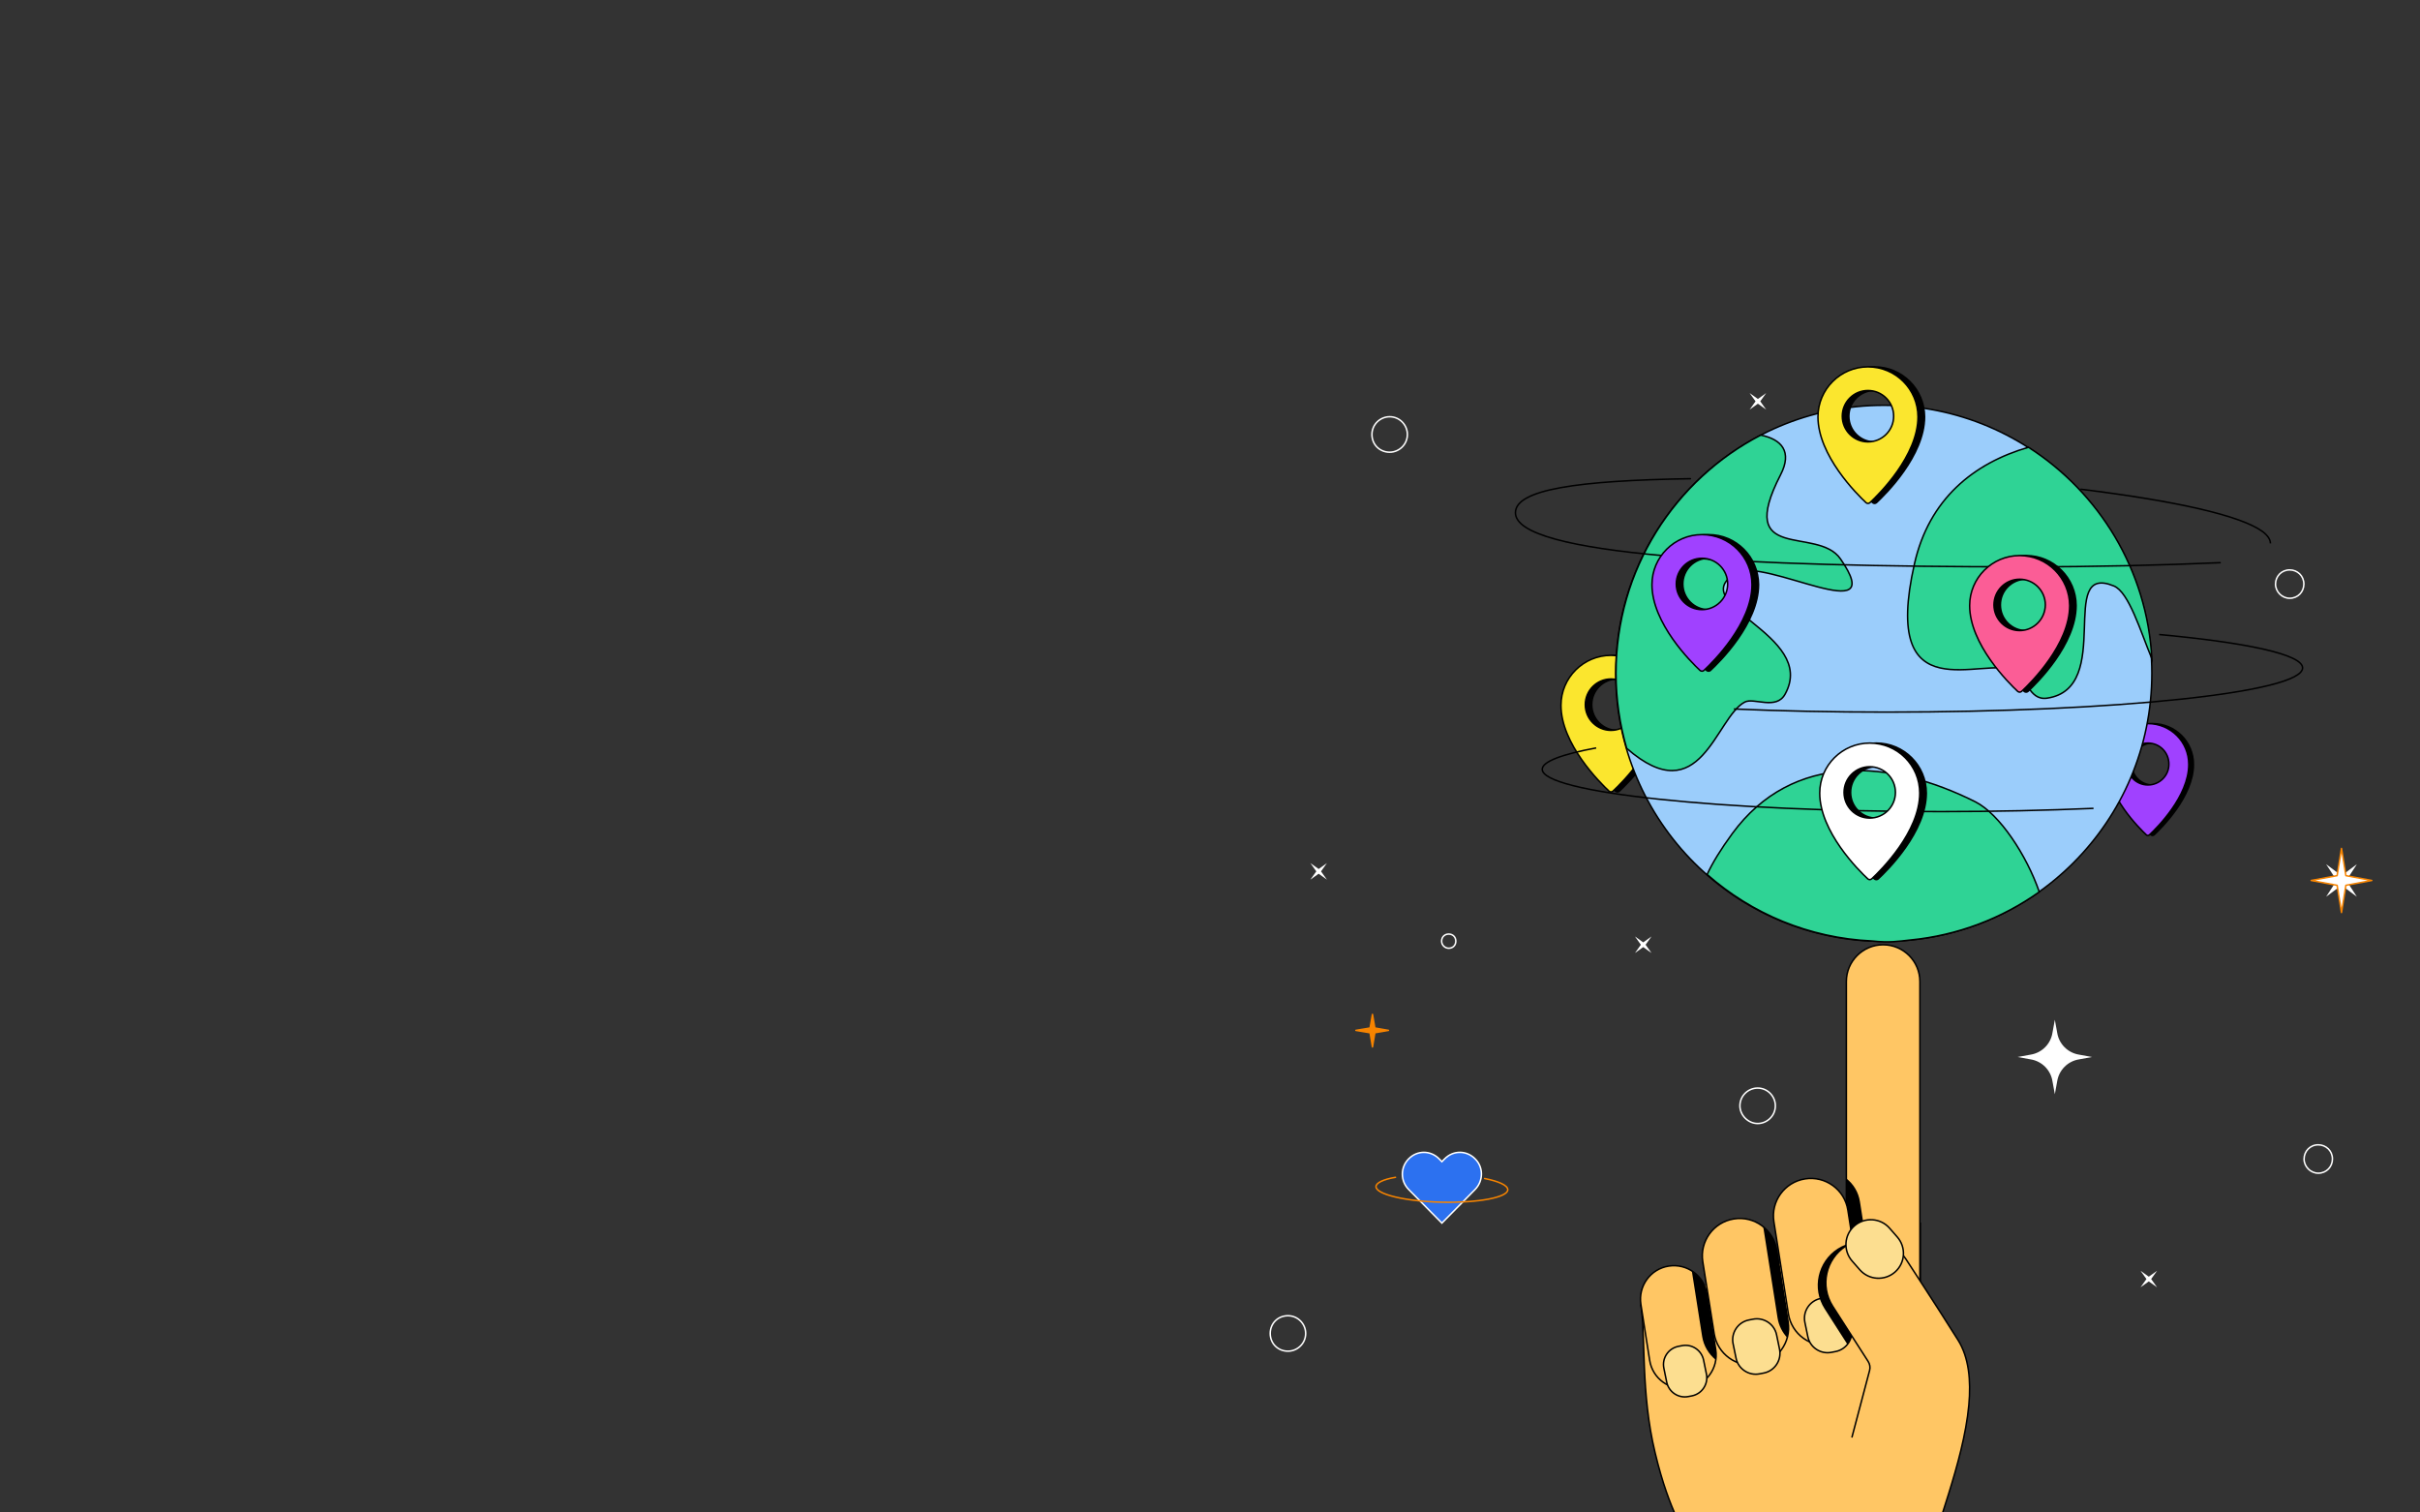 <svg width="1440" height="900" viewBox="0 0 1440 900" fill="none" xmlns="http://www.w3.org/2000/svg">
<rect x="0" y="0" width="1440" height="900" fill="#333333" stroke="none"/>
<g clip-path="url(#clip0_2429_8552)">
<path d="M1222.71 651.12L1221.3 643.384C1220.25 636.703 1214.98 631.429 1208.29 630.374L1200.56 628.967L1208.29 627.561C1214.98 626.506 1220.25 621.231 1221.3 614.55L1222.71 606.814L1224.12 614.55C1225.17 621.231 1230.45 626.506 1237.13 627.561L1244.86 628.967L1237.13 630.374C1230.45 631.429 1225.17 636.703 1224.12 643.384L1222.71 651.12Z" fill="white"/>
<path d="M766.379 804.016C772.005 804.016 776.928 799.444 776.928 793.467C776.928 787.84 772.356 782.917 766.379 782.917C760.401 782.917 755.83 787.489 755.83 793.467C755.83 799.444 760.401 804.016 766.379 804.016Z" stroke="white" stroke-width="0.894" stroke-miterlimit="10" stroke-linejoin="round"/>
<path d="M826.907 269.079C832.534 269.079 837.457 264.507 837.457 258.53C837.457 252.903 832.885 247.98 826.907 247.98C821.281 247.98 816.358 252.552 816.358 258.53C816.358 264.507 820.93 269.079 826.907 269.079Z" stroke="white" stroke-width="0.894" stroke-miterlimit="10" stroke-linejoin="round"/>
<path d="M1273.7 766.015L1277.22 761.092L1273.7 756.169L1278.62 759.685L1283.55 756.169L1280.03 761.092L1283.55 766.015L1278.62 762.498L1273.7 766.015Z" fill="white"/>
<path d="M972.871 567.085L976.387 562.162L972.871 557.24L977.793 560.756L982.716 557.24L979.2 562.162L982.716 567.085L977.793 563.569L972.871 567.085Z" fill="white"/>
<path d="M1041.1 243.735L1044.62 238.813L1041.1 233.89L1046.02 237.406L1050.95 233.89L1047.43 238.813L1050.95 243.735L1046.02 240.219L1041.1 243.735Z" fill="white"/>
<path d="M1050.65 456.554L1056.61 455.56L1057.61 449.592L1058.6 455.56L1064.57 456.554L1058.6 457.549L1057.61 463.516L1056.61 457.549L1050.65 456.554Z" fill="white"/>
<path d="M779.735 523.429L783.252 518.506L779.735 513.583L784.658 517.1L789.581 513.583L786.065 518.506L789.581 523.429L784.658 519.913L779.735 523.429Z" fill="white"/>
<path d="M816.673 622.967L815.267 614.528L806.828 613.121L815.267 611.715L816.673 603.627L818.08 611.715L826.168 613.121L818.08 614.528L816.673 622.967Z" fill="#F78400" stroke="#F78400" stroke-width="0.894" stroke-miterlimit="10" stroke-linejoin="round"/>
<path d="M1052.27 790.824L1051.62 787.221C1051.12 784.11 1048.67 781.654 1045.56 781.163L1041.96 780.508L1045.56 779.853C1048.67 779.361 1051.12 776.905 1051.62 773.794L1052.27 770.192L1052.93 773.794C1053.42 776.905 1055.87 779.361 1058.98 779.853L1062.59 780.508L1058.98 781.163C1055.87 781.654 1053.42 784.11 1052.93 787.221L1052.27 790.824Z" fill="white" stroke="black" stroke-width="0.894" stroke-miterlimit="10" stroke-linejoin="round"/>
<path d="M1045.86 668.55C1051.49 668.55 1056.41 663.979 1056.41 658.001C1056.41 652.375 1051.84 647.452 1045.86 647.452C1040.24 647.452 1035.32 652.023 1035.32 658.001C1035.32 663.627 1040.24 668.55 1045.86 668.55Z" stroke="white" stroke-width="0.894" stroke-miterlimit="10" stroke-linejoin="round"/>
<path d="M1032.48 890.142C1035.29 890.142 1037.75 887.68 1037.75 884.867C1037.75 882.054 1035.29 879.593 1032.48 879.593C1029.67 879.593 1027.2 882.054 1027.2 884.867C1027.56 888.032 1029.67 890.142 1032.48 890.142Z" stroke="#F8BC20" stroke-width="0.894" stroke-miterlimit="10" stroke-linejoin="round"/>
<path d="M1379.46 698.101C1384.38 698.101 1387.9 694.233 1387.9 689.662C1387.9 684.739 1384.03 681.222 1379.46 681.222C1374.54 681.222 1371.02 685.09 1371.02 689.662C1371.02 694.233 1374.89 698.101 1379.46 698.101Z" stroke="white" stroke-width="0.894" stroke-miterlimit="10" stroke-linejoin="round"/>
<path d="M862.046 564.255C864.507 564.255 866.265 562.497 866.265 560.036C866.265 557.574 864.507 555.816 862.046 555.816C859.584 555.816 857.826 557.574 857.826 560.036C857.826 562.497 859.936 564.255 862.046 564.255Z" stroke="white" stroke-width="0.894" stroke-miterlimit="10" stroke-linejoin="round"/>
<path d="M1188.6 434.774C1191.06 434.774 1192.82 433.016 1192.82 430.555C1192.82 428.093 1191.06 426.335 1188.6 426.335C1186.14 426.335 1184.38 428.093 1184.38 430.555C1184.03 432.665 1186.14 434.774 1188.6 434.774Z" stroke="#F8BC20" stroke-width="0.894" stroke-miterlimit="10" stroke-linejoin="round"/>
<path d="M1384.15 533.589L1390.42 523.925L1384.15 514.261L1393.29 521.052L1402.43 514.261L1396.16 523.925L1402.43 533.589L1393.29 526.798L1384.15 533.589Z" fill="white"/>
<path d="M1393.29 542.992L1390.68 526.798L1375.27 523.925L1390.68 521.051L1393.29 504.857L1395.9 521.051L1411.31 523.925L1395.9 526.798L1393.29 542.992Z" fill="white" stroke="#F78400" stroke-width="0.894" stroke-miterlimit="10" stroke-linejoin="round"/>
<path d="M1362.46 355.997C1367.38 355.997 1370.9 352.129 1370.9 347.557C1370.9 342.634 1367.03 339.118 1362.46 339.118C1357.54 339.118 1354.02 342.986 1354.02 347.557C1354.02 352.129 1357.89 355.997 1362.46 355.997Z" stroke="white" stroke-width="0.894" stroke-miterlimit="10" stroke-linejoin="round"/>
<path d="M1176.4 285.606L1175.53 280.851C1174.88 276.744 1171.64 273.502 1167.54 272.854L1162.78 271.989L1167.54 271.125C1171.64 270.476 1174.88 267.234 1175.53 263.127L1176.4 258.372L1177.26 263.127C1177.91 267.234 1181.15 270.476 1185.26 271.125L1190.01 271.989L1185.26 272.854C1181.15 273.502 1177.91 276.744 1177.26 280.851L1176.4 285.606Z" fill="white" stroke="black" stroke-width="0.894" stroke-miterlimit="10" stroke-linejoin="round"/>
<path d="M1142.66 727.475C1142.66 749.033 1142.66 775.015 1142.66 807.19C1142.66 818.693 1143.38 831.966 1143.14 846.927C1142.66 873.875 1150.94 891.732 1149.01 925.999C1121.5 925.999 1004.62 925.999 1004.62 925.999C1002.77 907.981 994.007 902.672 984.837 864.383C976.23 828.748 979.286 794.642 976.391 776.221" fill="#FFC664"/>
<path d="M1142.66 727.475C1142.66 749.033 1142.66 775.015 1142.66 807.19C1142.66 818.693 1143.38 831.966 1143.14 846.928C1142.66 873.875 1150.94 891.732 1149.01 925.999C1121.5 925.999 1004.62 925.999 1004.62 925.999C1002.77 907.981 994.007 902.672 984.837 864.383C976.23 828.748 979.286 794.642 976.391 776.221" stroke="black" stroke-width="0.894" stroke-miterlimit="10"/>
<path d="M962.438 389.954C946.028 389.954 932.675 403.307 932.675 419.716C932.675 442.641 955.842 465.727 961.312 470.795C961.955 471.358 962.92 471.358 963.564 470.795C969.034 465.727 992.2 442.802 992.2 419.716C992.2 403.226 978.847 389.954 962.438 389.954ZM962.438 434.597C953.992 434.597 947.154 427.76 947.154 419.314C947.154 410.868 953.992 404.03 962.438 404.03C970.884 404.03 977.721 410.868 977.721 419.314C977.721 427.76 970.884 434.597 962.438 434.597Z" fill="black" stroke="black" stroke-width="0.894" stroke-miterlimit="10"/>
<path d="M958.611 389.954C942.201 389.954 928.848 403.307 928.848 419.716C928.848 442.641 952.015 465.727 957.485 470.795C958.128 471.358 959.093 471.358 959.737 470.795C965.207 465.727 988.373 442.802 988.373 419.716C988.293 403.226 975.02 389.954 958.611 389.954ZM958.611 434.597C950.165 434.597 943.327 427.76 943.327 419.314C943.327 410.868 950.165 404.03 958.611 404.03C967.057 404.03 973.894 410.868 973.894 419.314C973.814 427.76 966.976 434.597 958.611 434.597Z" fill="#FBE62E" stroke="black" stroke-width="0.894" stroke-miterlimit="10"/>
<path d="M1280.89 430.574C1267.46 430.574 1256.52 441.514 1256.52 454.947C1256.52 473.69 1275.51 492.593 1279.93 496.776C1280.41 497.258 1281.22 497.258 1281.78 496.776C1286.2 492.673 1305.19 473.851 1305.19 454.947C1305.27 441.434 1294.41 430.574 1280.89 430.574ZM1280.89 467.094C1273.98 467.094 1268.43 461.543 1268.43 454.626C1268.43 447.708 1273.98 442.157 1280.89 442.157C1287.81 442.157 1293.36 447.708 1293.36 454.626C1293.44 461.543 1287.81 467.094 1280.89 467.094Z" fill="black" stroke="black" stroke-width="0.894" stroke-miterlimit="10"/>
<path d="M1278.11 430.574C1264.68 430.574 1253.74 441.514 1253.74 454.948C1253.74 473.69 1272.72 492.593 1277.15 496.776C1277.63 497.259 1278.44 497.259 1279 496.776C1283.42 492.674 1302.41 473.851 1302.41 454.948C1302.49 441.434 1291.63 430.574 1278.11 430.574ZM1278.11 467.094C1271.2 467.094 1265.65 461.544 1265.65 454.626C1265.65 447.708 1271.2 442.158 1278.11 442.158C1285.03 442.158 1290.58 447.708 1290.58 454.626C1290.66 461.544 1285.03 467.094 1278.11 467.094Z" fill="#A041FF" stroke="black" stroke-width="0.894" stroke-miterlimit="10"/>
<path d="M1350.99 323.383C1350.99 321.009 1349.41 318.635 1346.25 316.26C1333.27 306.763 1294.64 298.057 1237.98 291.093" stroke="black" stroke-width="0.894" stroke-miterlimit="10"/>
<path d="M1121.1 554.532C1206 554.532 1274.82 485.709 1274.82 400.812C1274.82 315.915 1206 247.093 1121.1 247.093C1036.2 247.093 967.382 315.915 967.382 400.812C967.382 485.709 1036.2 554.532 1121.1 554.532Z" fill="#519AF4" stroke="black" stroke-width="0.894" stroke-miterlimit="10"/>
<path d="M1120.94 554.532C1205.84 554.532 1274.66 485.709 1274.66 400.812C1274.66 315.915 1205.84 247.093 1120.94 247.093C1036.05 247.093 967.224 315.915 967.224 400.812C967.224 485.709 1036.05 554.532 1120.94 554.532Z" stroke="black" stroke-width="0.894" stroke-miterlimit="10"/>
<path d="M1120.93 560.187C1209.02 560.187 1280.44 488.771 1280.44 400.675C1280.44 312.58 1209.02 241.164 1120.93 241.164C1032.83 241.164 961.417 312.58 961.417 400.675C961.417 488.771 1032.83 560.187 1120.93 560.187Z" fill="#9BCDFB" stroke="black" stroke-width="0.894" stroke-miterlimit="10"/>
<path d="M1175.48 477.147C1125.29 451.969 1066.73 446.982 1030.77 496.05C1023.93 505.381 1019.03 513.425 1015.81 520.343C1042.19 543.59 1076.38 558.23 1113.95 559.919C1124.4 561.045 1129.15 560.16 1136.55 559.356C1165.02 556.621 1191.33 546.405 1213.45 530.719C1205.97 509.001 1189.88 484.467 1175.48 477.147Z" fill="#2FD395" stroke="black" stroke-width="0.894" stroke-miterlimit="10"/>
<path d="M1207.01 266.155C1174.27 275.647 1147.89 297.044 1139.2 335.414C1118.85 425.184 1179.82 389.791 1199.69 399.122C1205.24 401.696 1207.01 417.059 1218.03 415.451C1258.58 409.579 1223.5 334.529 1257.85 348.686C1266.78 352.386 1273.7 375.633 1280.45 392.043C1277.64 339.194 1249.08 293.102 1207.01 266.155Z" fill="#2FD395" stroke="black" stroke-width="0.894" stroke-miterlimit="10"/>
<path d="M1038.17 417.783C1043.56 414.887 1056.91 422.77 1062.22 413.037C1082.01 377.161 1001.01 359.866 1033.1 340.963C1049.75 331.15 1124.96 375.552 1095.12 332.517C1081.37 312.729 1032.3 335.493 1059.49 282.564C1066.65 268.729 1060.13 261.409 1047.74 258.915C996.583 285.46 961.592 338.952 961.592 400.649C961.592 416.174 963.844 431.136 967.947 445.293C1012.03 483.823 1020.8 426.953 1038.17 417.783Z" fill="#2FD395" stroke="black" stroke-width="0.894" stroke-miterlimit="10"/>
<path d="M1284.79 377.565C1337.08 382.392 1370.14 389.47 1370.14 397.434C1370.14 411.993 1259.3 423.738 1122.63 423.738C1090.53 423.738 1059.89 423.094 1031.73 421.888" stroke="black" stroke-width="0.894" stroke-miterlimit="10"/>
<path d="M1321.07 334.825C1285.39 336.367 1246.21 337.293 1205.19 337.293C1037.58 337.293 901.749 330.536 901.749 305.108C901.749 291.226 938.934 285.914 1005.87 284.852" stroke="black" stroke-width="0.894" stroke-miterlimit="10" stroke-linecap="round"/>
<path d="M1245.73 481.011C1217.81 482.217 1187.17 482.941 1155.07 482.941C1023.96 482.941 917.696 471.68 917.696 457.764C917.696 453.179 929.36 448.835 949.791 445.054" stroke="black" stroke-width="0.894" stroke-miterlimit="10"/>
<path d="M1016.65 318.12C1000.24 318.12 986.89 331.473 986.89 347.882C986.89 370.807 1010.06 393.894 1015.53 398.961C1016.17 399.524 1017.14 399.524 1017.78 398.961C1023.25 393.894 1046.42 370.968 1046.42 347.882C1046.33 331.392 1033.06 318.12 1016.65 318.12ZM1016.65 362.763C1008.21 362.763 1001.37 355.926 1001.37 347.48C1001.37 339.034 1008.21 332.197 1016.65 332.197C1025.1 332.197 1031.94 339.034 1031.94 347.48C1031.86 355.926 1025.02 362.763 1016.65 362.763Z" fill="black" stroke="black" stroke-width="0.894" stroke-miterlimit="10"/>
<path d="M1012.75 318.12C996.336 318.12 982.983 331.473 982.983 347.882C982.983 370.807 1006.15 393.894 1011.62 398.961C1012.26 399.524 1013.23 399.524 1013.87 398.961C1019.34 393.894 1042.51 370.968 1042.51 347.882C1042.51 331.392 1029.16 318.12 1012.75 318.12ZM1012.75 362.763C1004.3 362.763 997.462 355.926 997.462 347.48C997.462 339.034 1004.3 332.197 1012.75 332.197C1021.19 332.197 1028.03 339.034 1028.03 347.48C1028.03 355.926 1021.19 362.763 1012.75 362.763Z" fill="#A041FF" stroke="black" stroke-width="0.894" stroke-miterlimit="10"/>
<path d="M1116.48 442.158C1100.07 442.158 1086.72 455.511 1086.72 471.921C1086.72 494.846 1109.88 517.932 1115.35 522.999C1116 523.563 1116.96 523.563 1117.61 522.999C1123.08 517.932 1146.24 495.007 1146.24 471.921C1146.24 455.43 1132.89 442.158 1116.48 442.158ZM1116.48 486.802C1108.03 486.802 1101.2 479.964 1101.2 471.518C1101.2 463.072 1108.03 456.235 1116.48 456.235C1124.93 456.235 1131.76 463.072 1131.76 471.518C1131.68 479.964 1124.85 486.802 1116.48 486.802Z" fill="black" stroke="black" stroke-width="0.894" stroke-miterlimit="10"/>
<path d="M1112.57 442.158C1096.16 442.158 1082.81 455.511 1082.81 471.921C1082.81 494.846 1105.98 517.932 1111.45 522.999C1112.09 523.563 1113.05 523.563 1113.7 522.999C1119.17 517.932 1142.33 495.007 1142.33 471.921C1142.33 455.43 1129.06 442.158 1112.57 442.158ZM1112.57 486.802C1104.13 486.802 1097.29 479.964 1097.29 471.518C1097.29 463.072 1104.13 456.235 1112.57 456.235C1121.02 456.235 1127.86 463.072 1127.86 471.518C1127.86 479.964 1121.02 486.802 1112.57 486.802Z" fill="white" stroke="black" stroke-width="0.894" stroke-miterlimit="10"/>
<path d="M1205.61 330.588C1189.2 330.588 1175.84 343.941 1175.84 360.351C1175.84 383.276 1199.01 406.362 1204.48 411.43C1205.12 411.993 1206.09 411.993 1206.73 411.43C1212.2 406.362 1235.37 383.437 1235.37 360.351C1235.37 343.941 1222.01 330.588 1205.61 330.588ZM1205.61 375.232C1197.16 375.232 1190.32 368.395 1190.32 359.949C1190.32 351.503 1197.16 344.665 1205.61 344.665C1214.05 344.665 1220.89 351.503 1220.89 359.949C1220.89 368.395 1214.05 375.232 1205.61 375.232Z" fill="black" stroke="black" stroke-width="0.894" stroke-miterlimit="10"/>
<path d="M1201.78 330.588C1185.37 330.588 1172.02 343.941 1172.02 360.351C1172.02 383.276 1195.18 406.362 1200.65 411.43C1201.3 411.993 1202.26 411.993 1202.91 411.43C1208.38 406.362 1231.54 383.437 1231.54 360.351C1231.46 343.941 1218.19 330.588 1201.78 330.588ZM1201.78 375.232C1193.33 375.232 1186.5 368.395 1186.5 359.949C1186.5 351.503 1193.33 344.665 1201.78 344.665C1210.23 344.665 1217.06 351.503 1217.06 359.949C1216.98 368.395 1210.14 375.232 1201.78 375.232Z" fill="#FB5D96" stroke="black" stroke-width="0.894" stroke-miterlimit="10"/>
<path d="M1115.43 218.293C1099.02 218.293 1085.67 231.646 1085.67 248.056C1085.67 270.981 1108.84 294.067 1114.31 299.135C1114.95 299.698 1115.92 299.698 1116.56 299.135C1122.03 294.067 1145.2 271.142 1145.2 248.056C1145.2 231.646 1131.84 218.293 1115.43 218.293ZM1115.43 262.937C1106.99 262.937 1100.15 256.1 1100.15 247.654C1100.15 239.208 1106.99 232.37 1115.43 232.37C1123.88 232.37 1130.72 239.208 1130.72 247.654C1130.64 256.1 1123.8 262.937 1115.43 262.937Z" fill="black" stroke="black" stroke-width="0.894" stroke-miterlimit="10"/>
<path d="M1111.53 218.293C1095.12 218.293 1081.76 231.646 1081.76 248.056C1081.76 270.981 1104.93 294.067 1110.4 299.135C1111.04 299.698 1112.01 299.698 1112.65 299.135C1118.12 294.067 1141.29 271.142 1141.29 248.056C1141.29 231.646 1128.02 218.293 1111.53 218.293ZM1111.53 262.937C1103.08 262.937 1096.24 256.1 1096.24 247.654C1096.24 239.208 1103.08 232.37 1111.53 232.37C1119.97 232.37 1126.81 239.208 1126.81 247.654C1126.81 256.1 1119.97 262.937 1111.53 262.937Z" fill="#FBE62E" stroke="black" stroke-width="0.894" stroke-miterlimit="10"/>
<path d="M1141.29 782.175H1099.7C1099.14 782.175 1098.66 781.692 1098.66 781.129V584.053C1098.66 571.987 1108.47 562.173 1120.54 562.173C1132.6 562.173 1142.42 571.987 1142.42 584.053V781.129C1142.34 781.692 1141.85 782.175 1141.29 782.175Z" fill="#FFC664" stroke="black" stroke-width="0.894" stroke-miterlimit="10"/>
<path d="M1113.86 782.175C1115.47 778.474 1116.11 774.211 1115.39 769.948L1106.78 715.169C1105.9 709.377 1102.84 704.47 1098.58 701.172V780.968C1098.58 781.611 1099.14 782.175 1099.78 782.175H1113.86Z" fill="black"/>
<path d="M1089.65 800.275C1077.5 802.205 1066.08 793.92 1064.15 781.773L1055.54 726.994C1053.61 714.848 1061.89 703.426 1074.04 701.495C1086.19 699.565 1097.61 707.85 1099.54 719.996L1108.15 774.775C1110.08 786.922 1101.79 798.344 1089.65 800.275Z" fill="#FFC664" stroke="black" stroke-width="0.894" stroke-miterlimit="10"/>
<path d="M1092.3 804.215L1089.81 804.697C1083.37 805.984 1077.02 801.802 1075.73 795.367L1073.96 786.759C1072.67 780.324 1076.86 773.97 1083.29 772.683L1085.79 772.2C1092.22 770.913 1098.58 775.096 1099.86 781.531L1101.63 790.138C1103 796.573 1098.82 802.928 1092.3 804.215Z" fill="#FCDE90" stroke="black" stroke-width="0.894" stroke-miterlimit="10"/>
<path d="M1101.79 794.078C1106.7 789.171 1109.36 782.092 1108.15 774.772L1102.6 739.379C1099.46 740.023 1096.41 741.149 1093.51 742.999C1081.52 750.721 1077.98 766.729 1085.71 778.794L1099.22 799.87C1100.67 798.261 1101.47 796.25 1101.79 794.078Z" fill="black"/>
<path d="M1149.01 926C1150.22 911.923 1168.32 871.06 1171.53 836.149C1172.9 821.348 1171.53 807.593 1165.1 797.377C1152.71 777.669 1134.13 749.274 1134.13 749.274C1126.41 737.289 1110.4 733.75 1098.33 741.472C1086.35 749.194 1082.81 765.201 1090.53 777.267L1111.61 810.087C1112.65 811.695 1112.97 813.626 1112.49 815.476L1102.03 855.052" fill="#FFC664"/>
<path d="M1149.01 926C1150.22 911.923 1168.32 871.06 1171.53 836.149C1172.9 821.348 1171.53 807.593 1165.1 797.377C1152.71 777.669 1134.13 749.274 1134.13 749.274C1126.41 737.289 1110.4 733.75 1098.33 741.472C1086.35 749.194 1082.81 765.201 1090.53 777.267L1111.61 810.087C1112.65 811.695 1112.97 813.626 1112.49 815.476L1102.03 855.052" stroke="black" stroke-width="0.894" stroke-miterlimit="10" stroke-linecap="round"/>
<path d="M877.712 689.54C872.659 684.423 864.718 684.423 859.665 689.54L857.981 691.245L856.297 689.54C851.244 684.423 843.303 684.423 838.25 689.54C833.197 694.656 833.197 702.696 838.25 707.813L839.935 709.518L857.981 727.792L876.028 709.518L877.712 707.813C882.765 702.696 882.765 694.412 877.712 689.54Z" fill="#2C71F0" stroke="white" stroke-width="0.894" stroke-miterlimit="10"/>
<path d="M830.362 700.556C823.125 701.75 818.783 703.9 818.783 706.05C818.541 710.589 836.151 714.888 857.862 715.366C879.573 715.844 897.182 712.499 897.182 707.961C897.182 705.333 891.875 702.945 883.432 701.273" stroke="#F78400" stroke-width="0.894" stroke-miterlimit="10" stroke-linecap="round"/>
<path d="M1045.49 812.019C1033.34 813.95 1021.92 805.665 1019.99 793.518L1013.23 750.805C1011.3 738.659 1019.59 727.236 1031.73 725.306C1043.88 723.375 1055.3 731.661 1057.23 743.807L1063.99 786.52C1066 798.747 1057.63 810.089 1045.49 812.019Z" fill="#FFC664" stroke="black" stroke-width="0.894" stroke-miterlimit="10"/>
<path d="M1004.38 826.015C993.522 827.704 983.306 820.303 981.617 809.444L976.388 776.142C974.699 765.283 982.099 755.067 992.959 753.378C1003.82 751.689 1014.03 759.089 1015.72 769.948L1020.95 803.17C1022.64 814.11 1015.24 824.245 1004.38 826.015Z" fill="#FFC664" stroke="black" stroke-width="0.894" stroke-miterlimit="10"/>
<path d="M1127.62 756.917C1121.5 762.307 1112.09 761.744 1106.7 755.63L1102.12 750.402C1096.73 744.288 1097.29 734.877 1103.4 729.487C1109.52 724.098 1118.93 724.661 1124.32 730.774L1128.9 736.003C1134.37 742.197 1133.73 751.528 1127.62 756.917Z" fill="#FCDE90" stroke="black" stroke-width="0.894" stroke-miterlimit="10"/>
<path d="M1006.8 830.6L1004.7 831.002C998.751 832.208 992.96 828.347 991.753 822.395L990.064 814.11C988.857 808.157 992.719 802.365 998.671 801.159L1000.76 800.757C1006.71 799.55 1012.51 803.411 1013.71 809.364L1015.4 817.649C1016.61 823.601 1012.75 829.393 1006.8 830.6Z" fill="#FCDE90" stroke="black" stroke-width="0.894" stroke-miterlimit="10"/>
<path d="M1049.59 817.005L1047.09 817.487C1040.66 818.775 1034.3 814.592 1033.02 808.157L1031.25 799.549C1029.96 793.114 1034.14 786.76 1040.58 785.473L1043.07 784.99C1049.51 783.703 1055.86 787.886 1057.15 794.321L1058.92 802.928C1060.21 809.363 1056.02 815.718 1049.59 817.005Z" fill="#FCDE90" stroke="black" stroke-width="0.894" stroke-miterlimit="10"/>
<path d="M1020.95 803.25L1015.72 770.029C1014.84 764.157 1011.38 759.33 1006.71 756.354L1012.83 795.206C1013.71 800.917 1016.77 805.824 1020.95 809.203C1021.19 807.192 1021.19 805.181 1020.95 803.25Z" fill="black"/>
<path d="M1064.07 786.6L1057.31 743.887C1056.43 738.176 1053.37 733.269 1049.19 729.971L1057.71 784.187C1058.44 788.772 1060.53 792.874 1063.5 796.011C1064.31 792.955 1064.55 789.818 1064.07 786.6Z" fill="black"/>
</g>
<defs>
<clipPath id="clip0_2429_8552">
<rect width="1440" height="900" fill="white"/>
</clipPath>
</defs>
</svg>
